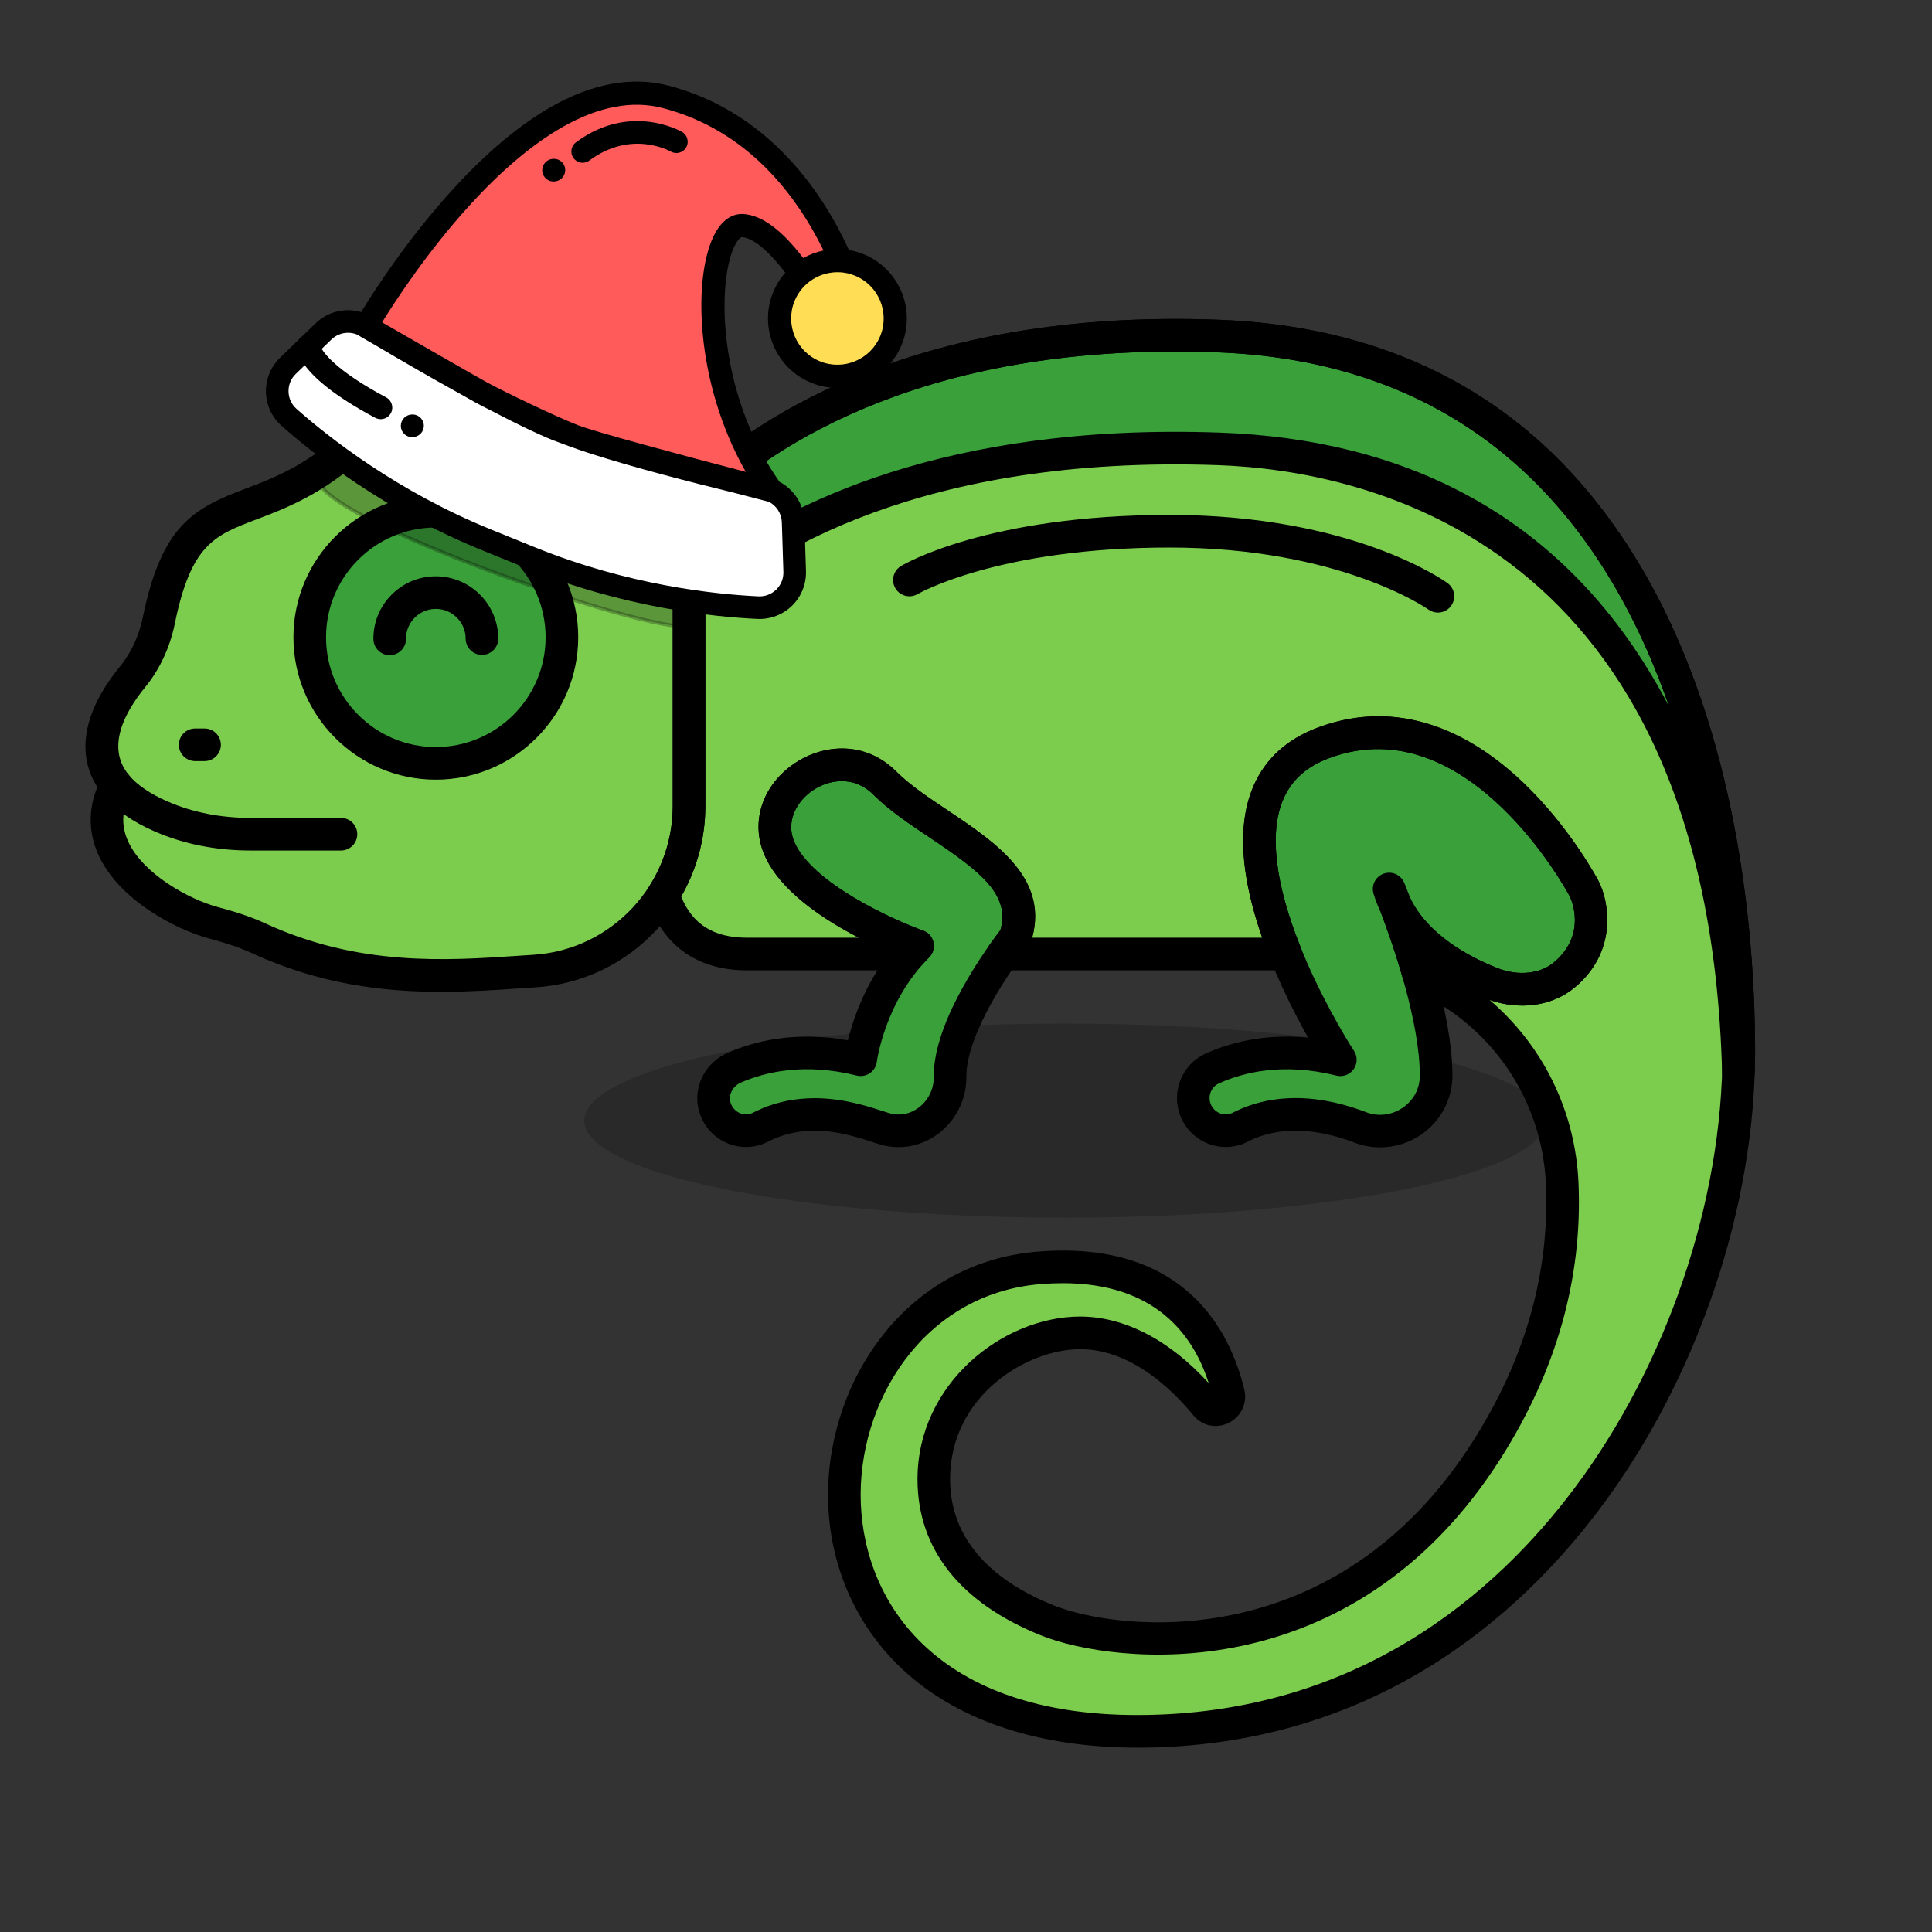 <?xml version="1.0" encoding="UTF-8"?>
<svg width="512" height="512" enable-background="new 0 0 256 256" version="1.1" viewBox="0 0 256 256" xmlns="http://www.w3.org/2000/svg" xmlns:cc="http://creativecommons.org/ns#" xmlns:dc="http://purl.org/dc/elements/1.1/" xmlns:rdf="http://www.w3.org/1999/02/22-rdf-syntax-ns#">
 <rect x="0" y="0" width="256" height="256" fill="#333333" stroke="none"/>
 <ellipse cx="141.12" cy="148.49" rx="63.702" ry="12.86" fill-opacity=".2" stroke-linecap="round" stroke-width=".451"/>
 <path d="m48.92 56.933c-15.156 15.156-23.769 5.234-27.88 25.297-0.559 2.726-1.715 5.313-3.478 7.467-2.808 3.432-6.281 9.358-2.187 14.337l-0.111 0.267c-4.732 9.463 7.061 16.384 13.015 17.978 2.036 0.544 4.057 1.16 5.97 2.044 13.837 6.393 26.628 4.982 36.576 4.352 11.526-0.73 20.477-10.332 20.477-21.881v-48.066c0-8.572-7.579-15.187-16.065-13.975-8.392 1.197-18.511 4.375-26.317 12.18z" fill="#7ccc4e" stroke-width=".864"/>
 <path d="m161.45 44.532c-40.694-1.565-61.889 13.977-70.143 22.132v40.129c0 4.315-1.251 8.356-3.417 11.766 1.185 3.762 4.077 7.857 11.069 7.857h21.623c0.321-0.364 0.651-0.725 1.003-1.078 0 0-15.084-5.387-18.317-12.929-3.233-7.542 7.542-15.084 14.006-8.619 6.465 6.465 20.471 10.774 17.239 20.471 0 0-0.653 0.818-1.598 2.155h37.465c-4.223-10.467-6.683-23.682 5.074-28.013 20.471-7.542 34.478 19.394 34.478 19.394s3.232 6.465-2.647 11.386c-2.641 2.211-6.448 2.374-9.651 1.104-4.204-1.667-10.061-4.876-12.732-10.394 0.786 2.061 2.005 5.442 3.086 9.243 10.773 4.75 18.481 15.255 19.017 27.72 0.442 10.276-1.823 22.427-10.003 35.283-18.284 28.731-47.846 26.723-58.2 22.582-8.642-3.457-15.066-9.453-15.066-18.71 0-11.852 10.774-19.394 19.394-19.394 6.465 0 12.323 4.242 16.666 9.545 1.148 1.401 3.409 0.248 2.987-1.513-1.789-7.484-7.422-18.061-25.041-16.651-33.294 2.663-39.865 61.414 12.929 61.414s79.732-52.356 79.732-90.066-12.929-92.66-68.956-94.814z" fill="#7ccc4e" stroke-width=".864"/>
 <g transform="matrix(.864 0 0 .864 11.338 10.35)" fill="#3aa03a">
  <path d="m42.446 54.911c11.048-1.806 36.218-3.055 50.089 19.092v-18.02c0-9.919-8.77-17.574-18.59-16.172-9.713 1.385-21.423 5.064-30.455 14.096-0.353 0.352-0.697 0.674-1.044 1.004z"/>
  <circle cx="53.707" cy="85.74" r="19.334"/>
  <path d="m173.7 56.847c62.554 2.189 78.679 56.137 79.736 95.599 0.036-1.066 0.059-2.126 0.059-3.171 0-43.638-14.962-107.22-79.796-109.72-47.091-1.811-71.618 16.174-81.17 25.611v14.988c9.554-8.589 34.081-24.957 81.171-23.308z"/>
  <path d="m229.81 124.34s3.74 7.481-3.063 13.176c-3.056 2.559-7.462 2.747-11.168 1.278-5.453-2.162-13.324-6.557-15.693-14.454 0 0 7.204 17.178 7.204 28.63 0 5.944-6.088 10.05-11.637 7.92-4.524-1.736-11.8-3.416-18.415-0.022-2.621 1.345-5.83 0.038-6.864-2.72-0.919-2.449 0.199-5.201 2.58-6.282 3.951-1.794 10.681-3.586 19.652-1.343 0 0-26.183-39.898-2.494-48.625s39.898 22.442 39.898 22.442z"/>
  <path d="m122.58 108.13c-7.481-7.481-19.949 1.247-16.208 9.974s21.196 14.962 21.196 14.962c-7.481 7.481-8.728 17.455-8.728 17.455-8.773-2.193-15.402-0.528-19.386 1.224-2.226 0.98-3.591 3.376-3.044 5.746 0.738 3.199 4.241 4.823 7.062 3.376 8.049-4.131 16.011-0.609 19.199 0.281 4.944 1.376 9.79-2.611 9.878-7.742l7e-3 -0.391c0-8.728 9.974-21.196 9.974-21.196 3.74-11.221-12.469-16.208-19.95-23.689z"/>
 </g>
 <g stroke-width=".864">
  <path d="m45.181 112.7h-11.946c-4.604 0-8.894-0.853-12.749-2.535-2.972-1.296-5.253-2.896-6.78-4.752-0.757-0.922-0.625-2.284 0.297-3.042 0.922-0.756 2.282-0.624 3.042 0.297 1.089 1.325 2.828 2.515 5.169 3.537 3.306 1.442 7.014 2.174 11.021 2.174h11.946c1.193 0 2.16 0.967 2.16 2.16 0 1.193-0.967 2.16-2.16 2.16z"/>
  <path d="m58.414 131.42c-7.595 0-16.084-0.989-25.072-5.14-1.871-0.864-3.892-1.455-5.622-1.918-4.429-1.185-11.999-5.125-14.699-11.126-1.299-2.886-1.338-5.959-0.124-8.946-2.853-4.473-1.818-10.086 2.994-15.966 1.479-1.807 2.528-4.066 3.033-6.532 2.511-12.255 6.789-14.453 13.559-17.022 4.185-1.588 8.929-3.389 14.909-9.369 6.86-6.859 16.126-11.162 27.541-12.79 4.654-0.665 9.359 0.723 12.914 3.808 3.569 3.095 5.616 7.58 5.616 12.306v48.066c0 12.68-9.884 23.239-22.501 24.037l-2.106 0.139c-3.236 0.219-6.734 0.455-10.442 0.455zm18.808-84.653c-0.558 0-1.119 0.04-1.678 0.119-10.468 1.494-18.912 5.386-25.096 11.57-6.635 6.636-12.067 8.697-16.431 10.353-5.608 2.129-8.699 3.301-10.86 13.85-0.646 3.149-2.001 6.053-3.922 8.401-2.668 3.26-5.214 7.919-2.191 11.597 0.509 0.619 0.633 1.466 0.325 2.205l-0.111 0.267c-0.018 0.045-0.039 0.09-0.06 0.133-1.072 2.142-1.149 4.17-0.235 6.199 1.958 4.351 8.123 7.722 11.875 8.725 1.908 0.511 4.151 1.168 6.319 2.17 12.374 5.716 24.039 4.928 33.411 4.298 0.721-0.049 1.428-0.097 2.123-0.141 10.348-0.655 18.453-9.32 18.453-19.725v-48.068c0-3.472-1.504-6.767-4.126-9.043-2.181-1.891-4.952-2.913-7.795-2.913z"/>
  <path d="m27.106 100.85h-1.246c-1.193 0-2.16-0.967-2.16-2.16s0.967-2.16 2.16-2.16h1.246c1.193 0 2.16 0.967 2.16 2.16s-0.967 2.16-2.16 2.16z"/>
  <path d="m91.303 76.46c-0.73 0-1.428-0.372-1.831-1.014-11.4-18.203-32.544-16.911-41.104-15.513-0.93 0.153-1.861-0.321-2.283-1.17-0.423-0.849-0.242-1.873 0.445-2.527l0.188-0.179c0.224-0.213 0.449-0.424 0.676-0.652 6.861-6.861 16.127-11.165 27.541-12.792 4.651-0.666 9.357 0.723 12.912 3.806 3.57 3.096 5.617 7.582 5.617 12.307v15.573c0 0.964-0.638 1.81-1.564 2.076-0.197 0.059-0.398 0.086-0.596 0.086zm-33.931-21.579c9.632 0 22.385 2.39 31.771 12.931v-9.086c0-3.472-1.504-6.768-4.126-9.043-2.61-2.262-6.062-3.277-9.472-2.793-8.323 1.187-15.367 3.891-21.013 8.059 0.908-0.043 1.858-0.068 2.84-0.068z"/>
  <path d="m51.638 86.814c-1.19 0-2.156-0.963-2.16-2.154-0.007-2.21 0.846-4.29 2.404-5.856 1.557-1.568 3.632-2.434 5.842-2.441h0.028c4.549 0 8.256 3.692 8.271 8.246 0.004 1.193-0.96 2.163-2.154 2.167h-0.007c-1.19 0-2.156-0.963-2.16-2.154-0.007-2.174-1.778-3.939-3.951-3.939h-0.014c-1.056 0.003-2.046 0.417-2.79 1.167-0.744 0.748-1.152 1.742-1.149 2.797 0.004 1.193-0.96 2.163-2.154 2.167-8.64e-4 -8.64e-4 -0.003-8.64e-4 -6e-3 -8.64e-4z"/>
  <path d="m57.749 103.31c-10.404 0-18.867-8.464-18.867-18.868 0-10.404 8.463-18.867 18.867-18.867 10.404 0 18.868 8.463 18.868 18.867 0 10.404-8.464 18.868-18.868 18.868zm0-33.414c-8.021 0-14.546 6.525-14.546 14.546 0 8.021 6.525 14.547 14.546 14.547s14.547-6.526 14.547-14.547c0-8.021-6.526-14.546-14.547-14.546z"/>
  <path d="m230.35 144.25h-7e-3c-1.168-4e-3 -2.121-0.935-2.152-2.103-1.891-70.622-47.36-79.83-66.821-80.511-39.224-1.365-59.829 11.684-68.622 19.59-0.635 0.571-1.547 0.712-2.324 0.366-0.779-0.347-1.281-1.12-1.281-1.973v-12.951c0-0.577 0.232-1.131 0.642-1.536 9.282-9.17 30.954-24.315 71.743-22.754 25.796 0.991 45.073 12.834 57.301 35.196 11.949 21.853 13.732 48.085 13.732 61.776 0 0.927-0.02 1.867-0.053 2.814-0.039 1.164-0.995 2.087-2.159 2.087zm-68.828-86.93c24.946 0.873 43.83 11.04 56.123 30.22 1.278 1.994 2.449 4.027 3.522 6.092-1.645-4.755-3.662-9.473-6.129-13.985-11.447-20.936-29.507-32.023-53.675-32.952-38.255-1.476-58.774 12.162-67.899 20.887v7.444c10.777-8.258 31.891-18.965 68.058-17.706z"/>
  <path d="m182.87 152.03c-1.15 0-2.305-0.207-3.406-0.63-3.753-1.441-9.256-2.63-14.154-0.114-1.607 0.824-3.503 0.919-5.2 0.265-1.727-0.668-3.091-2.045-3.741-3.779-1.19-3.178 0.286-6.758 3.36-8.156 3.041-1.381 7.653-2.696 13.6-2.124-3.999-7.115-11.084-21.864-7.722-32.059 1.421-4.309 4.481-7.358 9.095-9.057 22.007-8.107 36.993 20.138 37.14 20.425 6e-3 0.01 0.011 0.02 0.016 0.03 1.382 2.764 2.493 9.249-3.192 14.009-3.074 2.573-7.61 3.129-11.833 1.457-2.124-0.843-4.475-1.979-6.691-3.486 1.255 4.467 2.312 9.488 2.312 13.728 0 3.103-1.543 6.016-4.128 7.794-1.633 1.12-3.54 1.697-5.456 1.697zm-11.213-6.533c3.501 0 6.778 0.881 9.354 1.869 1.633 0.627 3.405 0.409 4.867-0.595 1.433-0.985 2.255-2.528 2.255-4.232 0-7.123-3.487-17.2-5.169-21.648-0.379-0.781-0.703-1.604-0.964-2.472-0.33-1.1 0.259-2.266 1.34-2.654 1.082-0.387 2.277 0.138 2.721 1.199 0.056 0.136 0.392 0.943 0.883 2.227 2.352 4.635 7.402 7.473 11.481 9.091 2.707 1.074 5.639 0.778 7.468-0.753 4.434-3.712 2.286-8.384 2.108-8.747-0.403-0.755-13.567-25.072-31.807-18.349-3.363 1.239-5.485 3.318-6.486 6.357-1.551 4.704-0.4 11.759 3.329 20.405 2.904 6.734 6.338 11.993 6.371 12.045 0.488 0.744 0.471 1.711-0.045 2.436-0.515 0.725-1.422 1.059-2.286 0.846-7.087-1.773-12.376-0.417-15.564 1.031-1.014 0.46-1.497 1.648-1.101 2.705 0.218 0.58 0.675 1.041 1.254 1.265 0.558 0.216 1.149 0.187 1.669-0.08 2.761-1.416 5.608-1.945 8.321-1.945z"/>
  <path d="m119.07 152c-0.768 0-1.54-0.104-2.299-0.315-0.369-0.102-0.805-0.242-1.3-0.402-3.154-1.014-8.436-2.714-13.726 8.6e-4 -1.755 0.899-3.794 0.934-5.596 0.096-1.83-0.85-3.142-2.472-3.598-4.449-0.696-3.012 0.93-6.138 3.865-7.429 3.428-1.508 8.863-2.924 15.933-1.652 0.665-2.699 2.208-7.338 5.588-11.649-1.468-0.636-3.356-1.516-5.342-2.605-5.974-3.276-9.781-6.753-11.317-10.336-1.867-4.358-0.259-9.225 4.004-12.11 3.682-2.492 9.289-3.115 13.516 1.112 1.78 1.779 4.228 3.414 6.82 5.145 6.435 4.298 13.731 9.17 10.942 17.536-0.081 0.241-0.203 0.468-0.362 0.666-2.266 2.837-8.147 11.415-8.147 16.968l-6e-3 0.377c-0.049 2.849-1.446 5.571-3.737 7.282-1.556 1.161-3.385 1.766-5.239 1.766zm-11.139-6.487c3.716 0 6.914 1.029 8.864 1.657 0.433 0.139 0.814 0.263 1.135 0.352 1.308 0.364 2.655 0.098 3.794-0.751 1.227-0.917 1.975-2.372 2.001-3.894l6e-3 -0.34c0-7.484 7.324-17.343 8.835-19.297 1.335-4.695-2.668-7.781-9.347-12.241-2.651-1.772-5.394-3.603-7.474-5.684-2.655-2.653-5.989-1.975-8.039-0.589-2.076 1.405-3.64 4.062-2.454 6.83 2.342 5.463 13.107 10.331 17.058 11.746 0.697 0.249 1.218 0.838 1.38 1.561 0.162 0.722-0.056 1.478-0.58 2.001-5.872 5.873-6.916 13.745-6.926 13.825-0.077 0.614-0.413 1.165-0.922 1.514-0.511 0.348-1.148 0.461-1.746 0.314-6.968-1.745-12.198-0.451-15.358 0.938-1.021 0.45-1.621 1.525-1.396 2.503 0.156 0.671 0.595 1.218 1.209 1.504 0.586 0.271 1.242 0.265 1.803-0.022 2.804-1.438 5.603-1.925 8.158-1.925zm26.58-21.254h8e-3z"/>
  <path d="m150.67 231.57c-12.765 0-23.343-3.432-30.587-9.924-6.32-5.664-9.991-13.571-10.339-22.266-0.614-15.343 9.627-32.082 27.823-33.539 19.58-1.562 25.521 10.795 27.315 18.304 0.423 1.772-0.426 3.577-2.064 4.388-1.649 0.817-3.537 0.414-4.698-1.004-2.679-3.269-8.187-8.754-14.996-8.754-7.043 0-17.233 6.137-17.233 17.233 0 9.274 7.454 14.203 13.707 16.704 8.629 3.452 37.369 6.872 55.575-21.735 6.919-10.873 10.172-22.322 9.668-34.03-0.487-11.329-7.28-21.229-17.731-25.836-0.588-0.259-1.03-0.767-1.206-1.385-1.05-3.687-2.225-6.965-3.027-9.064-0.413-1.081 0.099-2.295 1.162-2.754 1.061-0.462 2.297-8.6e-4 2.801 1.042 2.344 4.843 7.593 7.745 11.583 9.326 2.706 1.073 5.637 0.779 7.468-0.752 4.519-3.782 2.203-8.561 2.102-8.763-0.115-0.22-13.372-25.124-31.798-18.334-2.997 1.104-4.996 2.863-6.11 5.378-1.951 4.403-1.159 11.25 2.291 19.8 0.269 0.666 0.189 1.422-0.213 2.017s-1.072 0.952-1.79 0.952h-37.465c-0.808 0-1.547-0.45-1.918-1.167-0.372-0.716-0.312-1.581 0.154-2.24 0.627-0.887 1.13-1.555 1.416-1.926 1.338-4.696-2.666-7.782-9.346-12.242-2.651-1.772-5.394-3.603-7.474-5.684-2.655-2.653-5.989-1.976-8.039-0.589-2.076 1.405-3.64 4.062-2.454 6.83 2.342 5.463 13.107 10.331 17.058 11.746 0.697 0.249 1.218 0.838 1.38 1.561 0.162 0.722-0.056 1.478-0.58 2.001-0.321 0.321-0.621 0.652-0.914 0.983-0.41 0.462-0.998 0.728-1.617 0.728h-21.621c-6.564 0-11.226-3.327-13.129-9.368-0.192-0.608-0.105-1.269 0.237-1.807 2.015-3.174 3.08-6.842 3.08-10.608v-40.128c0-0.577 0.232-1.131 0.642-1.536 9.282-9.17 30.954-24.315 71.743-22.754 25.796 0.991 45.073 12.834 57.301 35.196 11.95 21.853 13.733 48.085 13.733 61.776 0 20.726-7.662 43.332-20.499 60.47-10.849 14.488-30.308 31.758-61.392 31.758zm-9.857-61.541c-0.926 0-1.891 0.039-2.899 0.12-15.607 1.249-24.382 15.754-23.851 29.058 0.541 13.556 10.442 28.042 36.607 28.042 29.296 0 47.674-16.329 57.934-30.027 12.296-16.417 19.636-38.054 19.636-57.88 0-13.279-1.715-38.692-13.203-59.704-11.447-20.936-29.507-32.023-53.675-32.952-38.255-1.476-58.774 12.162-67.899 20.887v39.216c0 4.231-1.103 8.36-3.2 12.008 1.463 3.667 4.316 5.455 8.692 5.455h14.819c-4.757-2.464-10.464-6.256-12.496-10.996-1.867-4.358-0.259-9.225 4.004-12.11 3.682-2.492 9.289-3.115 13.516 1.112 1.78 1.779 4.228 3.414 6.82 5.145 5.947 3.973 13.308 8.889 11.15 16.848h30.484c-2.952-8.413-3.329-15.199-1.113-20.198 1.591-3.589 4.473-6.174 8.566-7.682 9.198-3.39 18.588-0.852 27.155 7.334 6.247 5.97 9.837 12.802 9.986 13.09 1.397 2.794 2.509 9.279-3.178 14.039-2.946 2.466-7.235 3.082-11.303 1.653 7.047 6.015 11.385 14.698 11.797 24.271 0.543 12.61-2.936 24.901-10.34 36.535-19.774 31.074-51.328 27.227-60.825 23.428-10.744-4.298-16.423-11.461-16.423-20.716 0-12.702 11.359-21.554 21.554-21.554 5.866 0 11.857 3.117 17.033 8.824-2.078-6.523-7.178-13.247-19.349-13.247z"/>
  <path d="m190.53 81.17c-0.441 0-0.885-0.134-1.269-0.414-0.109-0.079-11.68-8.206-34.284-8.206-22.682 0-33.268 6.1-33.372 6.161-1.024 0.602-2.35 0.27-2.959-0.754-0.608-1.022-0.279-2.343 0.741-2.955 0.461-0.277 11.563-6.773 35.589-6.773 24.129 0 36.319 8.664 36.826 9.033 0.964 0.702 1.178 2.052 0.476 3.018-0.423 0.582-1.08 0.89-1.748 0.89z"/>
 </g>
 <path d="m44.601 60.685c-2.726 1.581-2.404 2.361-2.404 2.361-2.495 5.109 48.307 22.564 49.376 19.612 0.263-0.725-0.272-3.042-0.272-3.042z" opacity=".265" stroke="#000" stroke-width=".5px"/>
 <g transform="matrix(.138 .056 -.056 .138 56.596 -2.014)">
  <path d="m256 322.95c49.613 0 147.14-14.223 192.04-21.207 13.973-2.176 27.656 5.301 33.383 18.234l17.859 40.32c7.379 16.664-0.988 36.074-18.176 42.141-39.746 14.027-114.07 34.922-204.06 34.922h-42.086c-89.992 0-164.31-20.895-204.06-34.922-17.188-6.066-25.555-25.48-18.176-42.141l17.855-40.32c5.731-12.934 19.41-20.41 33.387-18.234 44.891 6.984 142.42 21.207 192.04 21.207" fill="#fff"/>
  <path d="m404.46 112.98c-22.219-14.164-47.215-25.797-63.723-20.414-30.793 10.043 7.727 142.35 112.29 208.8 0 0-156.74 20.957-181.36 21.203-24.625 0.242-75.105-3.184-90.086-4.891s-117.61-15.938-117.61-15.938 37.199-272.02 170.09-289.53c89.355-11.777 159.64 37.551 199.55 76.457" fill="#ff5b5b"/>
  <path d="m501.37 137.46c0 28.43-23.047 51.473-51.477 51.473-28.426 0-51.473-23.043-51.473-51.473 0-28.43 23.047-51.473 51.473-51.473 28.43 0 51.477 23.043 51.477 51.473z" fill="#ffde55"/>
  <path d="m508.47 356.59-17.855-40.32c-6.141-13.859-19.273-23-33.871-24.402-82.91-53.715-119.94-147.83-115.69-181.53 0.641-5.074 2.102-7.363 2.875-7.613 5.641-1.836 19.105-2.082 47.633 14.789-2.223 6.367-3.445 13.199-3.445 20.316 0 34.062 27.711 61.773 61.773 61.773s61.777-27.711 61.777-61.773-27.715-61.773-61.777-61.773c-4.606 0-9.086 0.52-13.402 1.48-24.891-23.473-51.699-41.988-79.766-55.074-40.441-18.848-82.168-25.613-124.02-20.098-33.051 4.356-63.121 23.348-89.363 56.441-20.297 25.594-38.406 59.758-53.828 101.54-20.836 56.441-30.984 110.73-34.398 131.54-14.539 1.445-27.609 10.57-33.727 24.387l-6.809 15.371c-0.879 1.207-1.496 2.586-1.789 4.043l-9.258 20.906c-4.652 10.5-4.711 22.57-0.16 33.109 4.543 10.535 13.359 18.77 24.18 22.586 37.57 13.258 114.47 35.5 207.41 35.5h42.082c92.938 0 169.84-22.242 207.41-35.5 10.824-3.816 19.637-12.051 24.184-22.586 4.547-10.539 4.488-22.609-0.164-33.109zm-17.406-218.76c0 22.703-18.469 41.172-41.172 41.172-22.703 0-41.172-18.469-41.172-41.172 0-17.965 11.574-33.27 27.652-38.879 0.418-0.117 0.832-0.25 1.234-0.422 3.883-1.215 8.008-1.871 12.289-1.871 22.699 0 41.168 18.469 41.168 41.172zm-382.22 29.648c14.664-39.73 31.703-71.984 50.645-95.871 22.805-28.758 48.344-45.184 75.914-48.816 77.082-10.164 139.12 26.809 180.3 63.621-5.383 3.586-10.16 8.004-14.176 13.051-27.348-16.086-48.344-21.43-63.984-16.328-5.383 1.758-14.738 7.289-16.926 24.621-5.301 42.012 32.945 130.43 105.07 187.2-56.82 7.426-137.86 17.52-154.13 17.68-23.414 0.238-73.25-3.051-88.812-4.82-11.863-1.352-80.496-10.812-106.96-14.469 3.613-21.344 13.625-73.211 33.062-125.87zm381.32 214.25c-2.367 5.488-6.773 9.602-12.406 11.59-36.355 12.832-110.77 34.352-200.72 34.352h-42.082c-89.941 0-164.36-21.52-200.71-34.352-5.633-1.988-10.039-6.102-12.406-11.59-2.371-5.488-2.34-11.523 0.082-16.996l4.496-10.152c11.879 7.277 34.113 15.438 75.707 19.77 0.363 0.039 0.723 0.059 1.078 0.059 5.211 0 9.684-3.938 10.234-9.234 0.59-5.66-3.519-10.727-9.18-11.312-45.473-4.738-63.172-13.887-69.367-18.41l4.887-11.035c3.434-7.75 11.117-12.621 19.395-12.621 0.48 0 0.965 0.019 1.453 0.055 0.617 0.211 1.258 0.371 1.93 0.465 1 0.137 7.383 1.023 16.719 2.312 24.5 3.691 54.758 7.988 84.578 11.535 7.758 1.027 13.699 1.797 16.562 2.121 3.883 0.441 9.879 0.98 17.078 1.543 22.168 2.156 42.641 3.551 58.512 3.551 2.984 0 26.867-0.719 36.102-1.605 40.543-3.043 91.531-9.875 130.98-15.703 17.387-2.262 29.582-3.891 31.309-4.121 0.121-0.016 0.234-0.039 0.352-0.062 7.527 0.688 14.32 5.387 17.488 12.531l17.855 40.32c2.422 5.469 2.449 11.504 0.082 16.992z"/>
  <path d="m130 360.01-0.293 0.191c-4.652 3.035-5.965 9.266-2.93 13.918 1.93 2.957 5.148 4.562 8.434 4.562 1.883 0 3.789-0.527 5.484-1.633l0.297-0.191c4.648-3.035 5.961-9.266 2.926-13.918-3.031-4.652-9.262-5.965-13.918-2.93z"/>
  <path d="m192.57 90.566c23.848-39.273 62.398-34.836 64.102-34.617 5.477 0.742 10.535-3.09 11.301-8.574 0.77-5.504-3.066-10.582-8.566-11.352-2.156-0.305-53.125-6.785-84.027 44.102-2.883 4.75-1.371 10.934 3.375 13.816 1.633 0.988 3.434 1.461 5.211 1.461 3.398 0 6.715-1.723 8.605-4.836z"/>
  <path d="m161.07 101.92-0.301 0.191c-4.66 3.023-5.984 9.25-2.965 13.91 1.926 2.969 5.152 4.586 8.449 4.586 1.875 0 3.769-0.523 5.461-1.621l0.297-0.191c4.66-3.023 5.988-9.25 2.965-13.91-3.019-4.656-9.246-5.984-13.906-2.965z"/>
 </g>
</svg>
